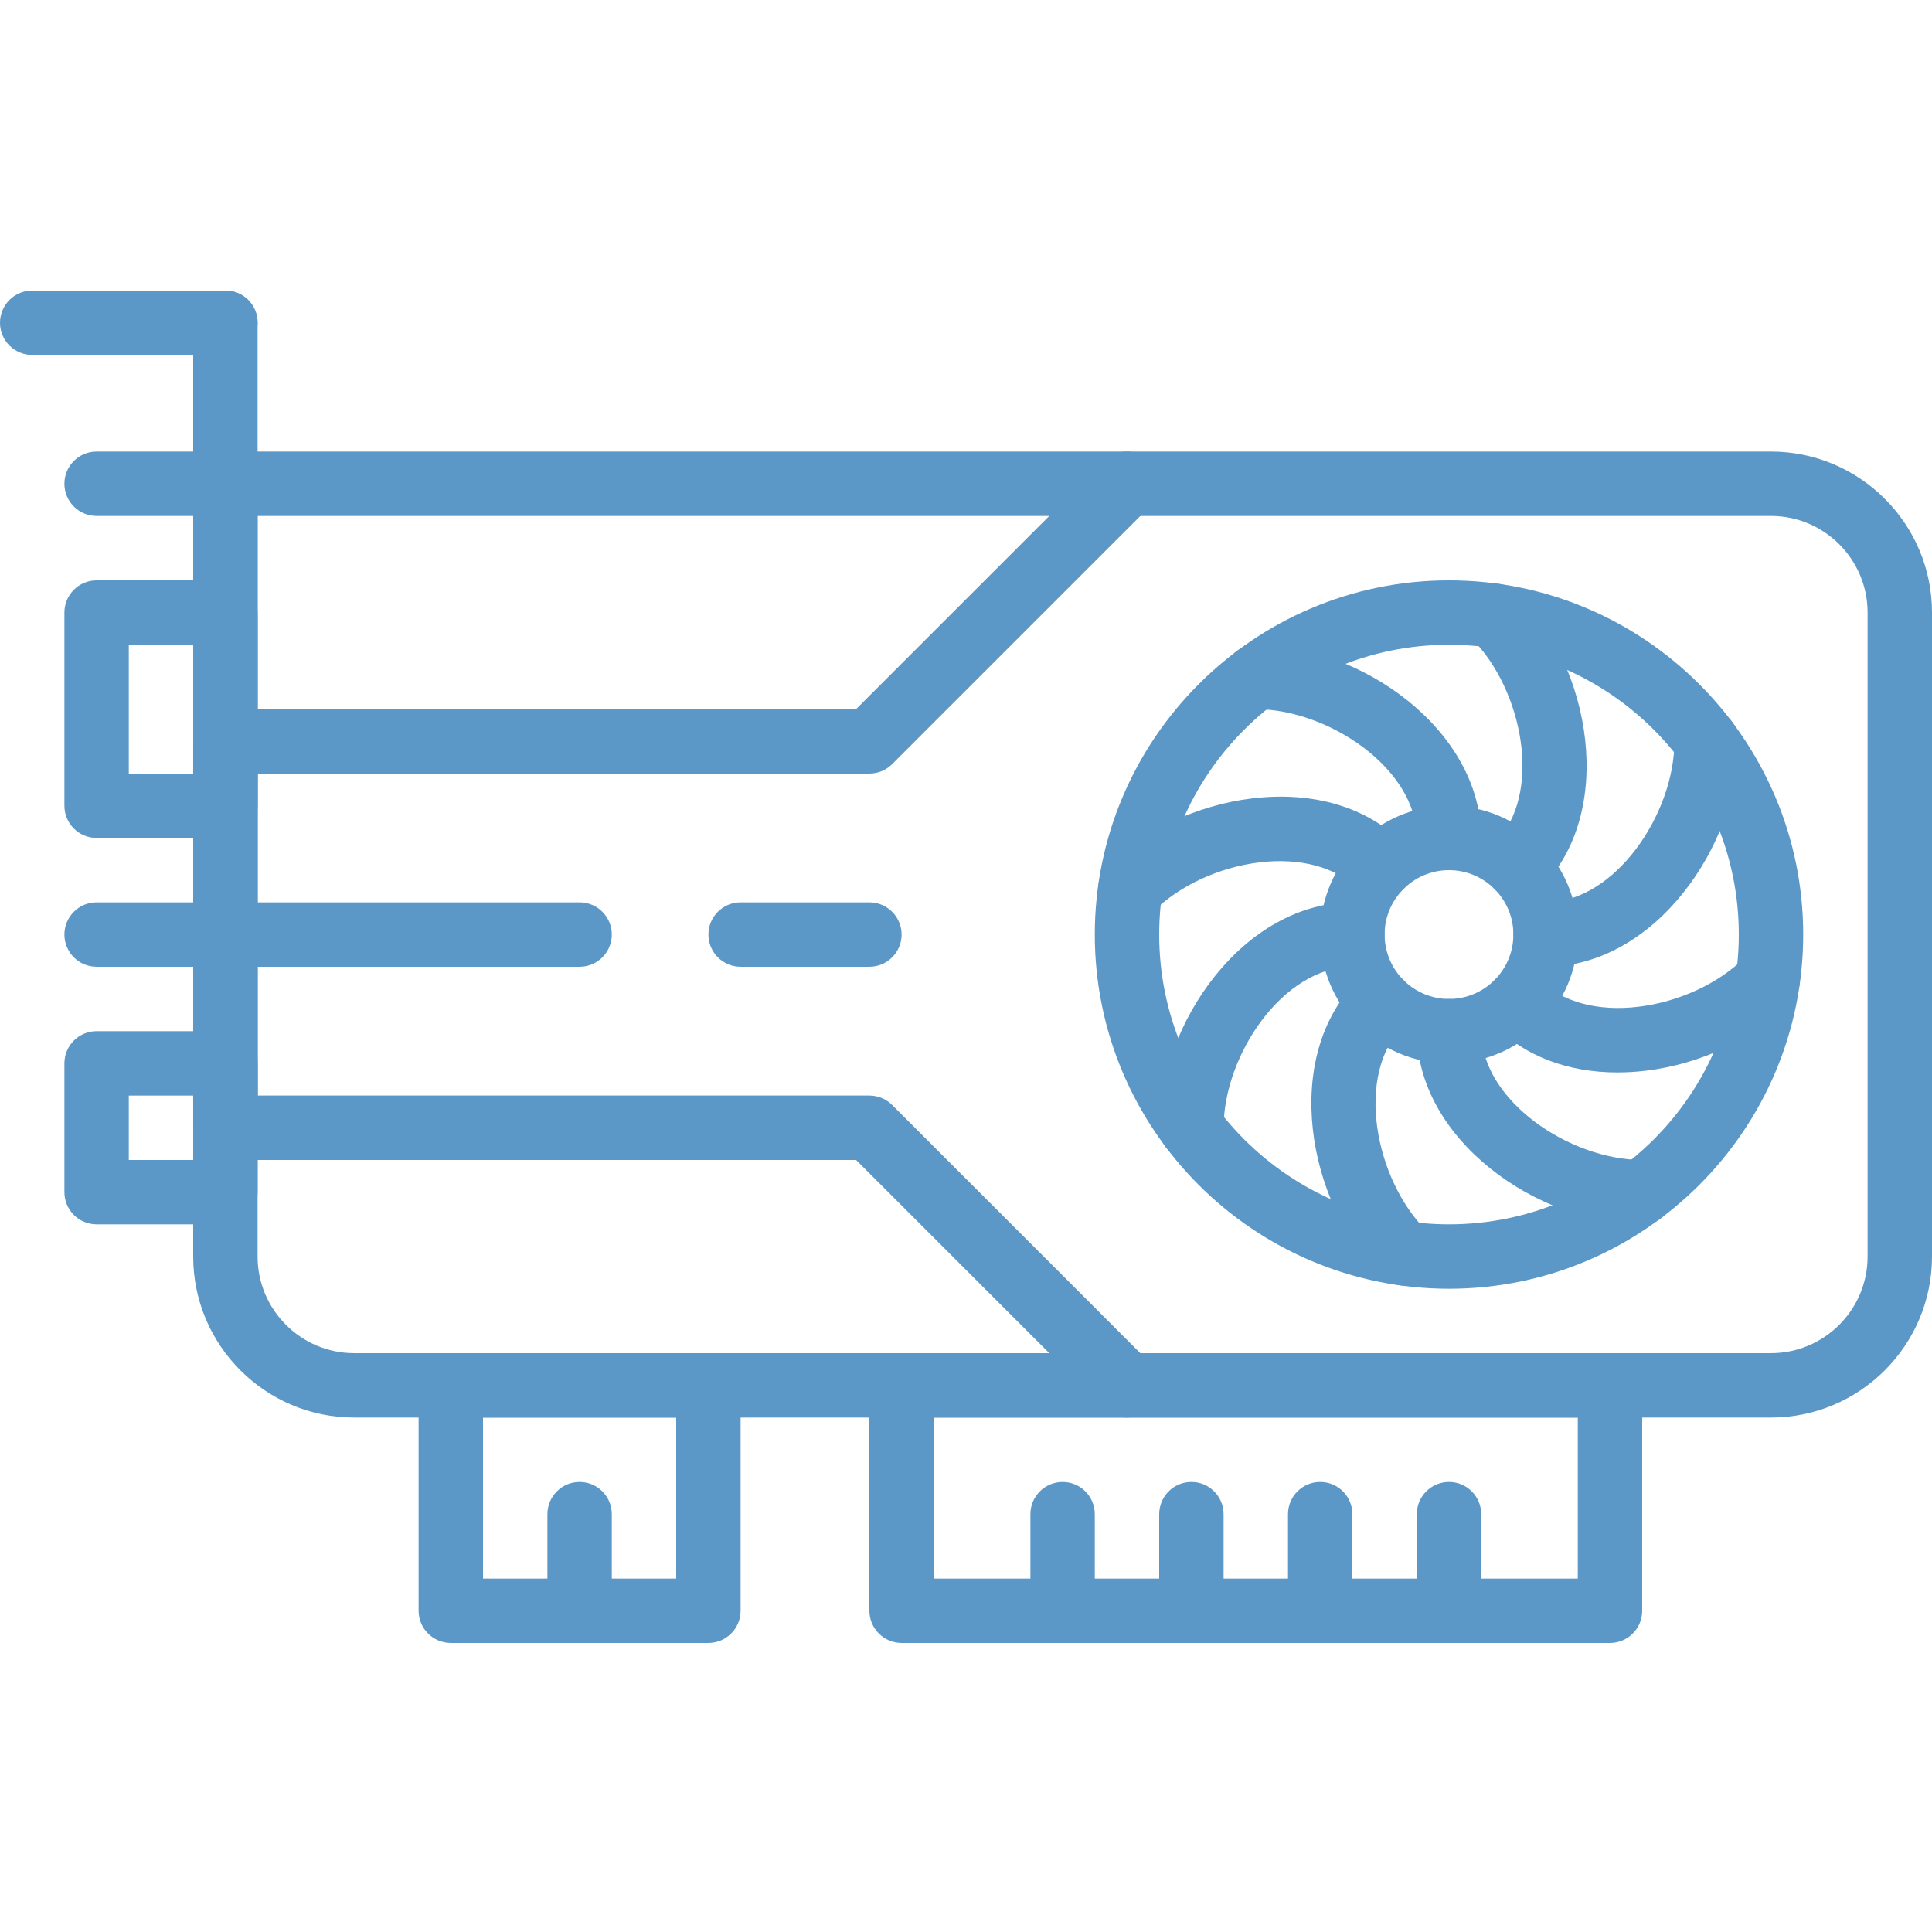 <?xml version="1.0"?>
<svg xmlns="http://www.w3.org/2000/svg" height="512px" viewBox="0 -77 512 512" width="512px"><path d="m59.734 17.066h-51.199c-4.711 0-8.535-3.824-8.535-8.531 0-4.711 3.824-8.535 8.535-8.535h51.199c4.711 0 8.531 3.824 8.531 8.535 0 4.707-3.82 8.531-8.531 8.531zm0 0" fill="#5c98c7"/><path d="m59.734 221.867c-4.711 0-8.535-3.824-8.535-8.535v-204.797c0-4.711 3.824-8.535 8.535-8.535s8.531 3.824 8.531 8.535v204.797c0 4.711-3.82 8.535-8.531 8.535zm0 0" fill="#5c98c7"/><path d="m59.734 145.066h-34.133c-4.711 0-8.535-3.824-8.535-8.531v-51.203c0-4.711 3.824-8.531 8.535-8.531h34.133c4.711 0 8.531 3.82 8.531 8.531v51.203c0 4.707-3.82 8.531-8.531 8.531zm-25.602-17.066h17.066v-34.133h-17.066zm0 0" fill="#5c98c7"/><path d="m59.734 247.465h-34.133c-4.711 0-8.535-3.82-8.535-8.531v-34.133c0-4.711 3.824-8.535 8.535-8.535h34.133c4.711 0 8.531 3.824 8.531 8.535v34.133c0 4.711-3.82 8.531-8.531 8.531zm-25.602-17.066h17.066v-17.066h-17.066zm0 0" fill="#5c98c7"/><path d="m153.602 358.398c-4.711 0-8.535-3.82-8.535-8.531v-25.602c0-4.711 3.824-8.531 8.535-8.531 4.707 0 8.531 3.82 8.531 8.531v25.602c0 4.711-3.824 8.531-8.531 8.531zm0 0" fill="#5c98c7"/><path d="m187.734 358.398h-68.27c-4.707 0-8.531-3.82-8.531-8.531v-59.734c0-4.711 3.824-8.531 8.531-8.531h68.27c4.711 0 8.531 3.82 8.531 8.531v59.734c0 4.711-3.82 8.531-8.531 8.531zm-59.734-17.066h51.199v-42.664h-51.199zm0 0" fill="#5c98c7"/><path d="m59.734 59.734h-34.133c-4.711 0-8.535-3.824-8.535-8.535 0-4.711 3.824-8.531 8.535-8.531h34.133c4.711 0 8.531 3.82 8.531 8.531 0 4.711-3.82 8.535-8.531 8.535zm0 0" fill="#5c98c7"/><path d="m59.734 179.199h-34.133c-4.711 0-8.535-3.82-8.535-8.531 0-4.711 3.824-8.535 8.535-8.535h34.133c4.711 0 8.531 3.824 8.531 8.535 0 4.711-3.82 8.531-8.531 8.531zm0 0" fill="#5c98c7"/><path d="m469.324 298.668h-375.457c-23.527 0-42.668-19.141-42.668-42.668v-204.801c0-4.711 3.824-8.531 8.535-8.531h409.59c23.535 0 42.676 19.141 42.676 42.664v170.668c0 23.527-19.141 42.668-42.676 42.668zm-401.059-238.934v196.266c0 14.113 11.488 25.602 25.602 25.602h375.457c14.125 0 25.609-11.488 25.609-25.602v-170.668c0-14.113-11.484-25.598-25.609-25.598zm0 0" fill="#5c98c7"/><path d="m384 264.535c-51.754 0-93.867-42.113-93.867-93.867 0-51.758 42.113-93.867 93.867-93.867s93.867 42.109 93.867 93.867c0 51.754-42.113 93.867-93.867 93.867zm0-170.668c-42.352 0-76.801 34.457-76.801 76.801 0 42.34 34.449 76.797 76.801 76.797s76.801-34.457 76.801-76.797c0-42.344-34.449-76.801-76.801-76.801zm0 0" fill="#5c98c7"/><path d="m384 204.801c-18.824 0-34.133-15.309-34.133-34.133s15.309-34.133 34.133-34.133 34.133 15.309 34.133 34.133-15.309 34.133-34.133 34.133zm0-51.199c-9.414 0-17.066 7.652-17.066 17.066 0 9.41 7.652 17.066 17.066 17.066s17.066-7.656 17.066-17.066c0-9.414-7.652-17.066-17.066-17.066zm0 0" fill="#5c98c7"/><path d="m384 153.602c-4.711 0-8.535-3.824-8.535-8.535 0-18.379-23.457-34.133-42.664-34.133-4.711 0-8.535-3.824-8.535-8.535 0-4.707 3.824-8.531 8.535-8.531 27.621 0 59.734 22.367 59.734 51.199 0 4.711-3.824 8.535-8.535 8.535zm0 0" fill="#5c98c7"/><path d="m435.199 247.465c-27.621 0-59.734-22.363-59.734-51.199 0-4.711 3.824-8.531 8.535-8.531s8.535 3.82 8.535 8.531c0 18.383 23.457 34.133 42.664 34.133 4.711 0 8.535 3.824 8.535 8.535 0 4.711-3.824 8.531-8.535 8.531zm0 0" fill="#5c98c7"/><path d="m315.734 230.398c-4.711 0-8.535-3.82-8.535-8.531 0-27.621 22.367-59.734 51.199-59.734 4.711 0 8.535 3.824 8.535 8.535 0 4.711-3.824 8.531-8.535 8.531-18.379 0-34.133 23.469-34.133 42.668 0 4.711-3.82 8.531-8.531 8.531zm0 0" fill="#5c98c7"/><path d="m409.602 179.199c-4.711 0-8.535-3.82-8.535-8.531 0-4.711 3.824-8.535 8.535-8.535 18.379 0 34.133-23.465 34.133-42.668 0-4.707 3.82-8.531 8.531-8.531s8.535 3.824 8.535 8.531c0 27.625-22.367 59.734-51.199 59.734zm0 0" fill="#5c98c7"/><path d="m299.527 167.133c-2.184 0-4.367-.836-6.031-2.5-3.336-3.328-3.336-8.73 0-12.066 9.496-9.496 23.773-16.211 38.195-17.961 16.281-2.008 30.582 2.254 40.25 11.93 3.328 3.336 3.328 8.738 0 12.066-3.336 3.336-8.738 3.336-12.066 0-5.793-5.797-15.301-8.363-26.121-7.059-10.758 1.305-21.289 6.203-28.176 13.09-1.68 1.664-3.875 2.5-6.051 2.5zm0 0" fill="#5c98c7"/><path d="m428.629 207.207c-13.074 0-24.449-4.285-32.562-12.406-3.328-3.34-3.328-8.738 0-12.066 3.336-3.34 8.738-3.34 12.066 0 5.793 5.793 15.309 8.379 26.121 7.055 10.758-1.305 21.289-6.203 28.176-13.09 3.336-3.336 8.738-3.336 12.066 0 3.336 3.328 3.336 8.73 0 12.066-9.496 9.496-23.773 16.215-38.195 17.965-2.602.324-5.172.477-7.672.477zm0 0" fill="#5c98c7"/><path d="m371.934 263.672c-2.184 0-4.367-.836-6.031-2.5-19.535-19.535-26.422-58.055-6.035-78.438 3.336-3.34 8.738-3.34 12.066 0 3.336 3.328 3.336 8.727 0 12.066-12.996 12.996-7.551 40.727 6.035 54.305 3.336 3.336 3.336 8.73 0 12.066-1.664 1.672-3.852 2.5-6.035 2.5zm0 0" fill="#5c98c7"/><path d="m402.098 161.102c-2.184 0-4.367-.836-6.031-2.5-3.336-3.328-3.336-8.73 0-12.066 12.996-12.996 7.551-40.73-6.035-54.309-3.336-3.336-3.336-8.727 0-12.062 3.328-3.34 8.738-3.34 12.066 0 19.535 19.531 26.422 58.051 6.035 78.438-1.664 1.664-3.848 2.5-6.035 2.5zm0 0" fill="#5c98c7"/><path d="m426.668 358.398h-187.734c-4.711 0-8.535-3.82-8.535-8.531v-59.734c0-4.711 3.824-8.531 8.535-8.531h187.734c4.711 0 8.531 3.82 8.531 8.531v59.734c0 4.711-3.82 8.531-8.531 8.531zm-179.203-17.066h170.668v-42.664h-170.668zm0 0" fill="#5c98c7"/><path d="m281.602 358.398c-4.711 0-8.535-3.82-8.535-8.531v-25.602c0-4.711 3.824-8.531 8.535-8.531 4.707 0 8.531 3.82 8.531 8.531v25.602c0 4.711-3.824 8.531-8.531 8.531zm0 0" fill="#5c98c7"/><path d="m384 358.398c-4.711 0-8.535-3.82-8.535-8.531v-25.602c0-4.711 3.824-8.531 8.535-8.531s8.535 3.82 8.535 8.531v25.602c0 4.711-3.824 8.531-8.535 8.531zm0 0" fill="#5c98c7"/><path d="m349.867 358.398c-4.711 0-8.535-3.82-8.535-8.531v-25.602c0-4.711 3.824-8.531 8.535-8.531 4.711 0 8.531 3.82 8.531 8.531v25.602c0 4.711-3.82 8.531-8.531 8.531zm0 0" fill="#5c98c7"/><path d="m315.734 358.398c-4.711 0-8.535-3.82-8.535-8.531v-25.602c0-4.711 3.824-8.531 8.535-8.531s8.531 3.82 8.531 8.531v25.602c0 4.711-3.82 8.531-8.531 8.531zm0 0" fill="#5c98c7"/><path d="m298.668 298.668c-2.188 0-4.371-.836-6.035-2.5l-65.766-65.77h-167.133c-4.711 0-8.535-3.82-8.535-8.531v-102.402c0-4.707 3.824-8.531 8.535-8.531h167.133l65.766-65.766c3.328-3.336 8.738-3.336 12.066 0 3.336 3.336 3.336 8.73 0 12.066l-68.266 68.266c-1.598 1.605-3.773 2.5-6.035 2.5h-162.133v85.332h162.133c2.262 0 4.438.898 6.035 2.5l68.266 68.27c3.336 3.336 3.336 8.727 0 12.066-1.664 1.664-3.848 2.5-6.031 2.5zm0 0" fill="#5c98c7"/><path d="m230.398 179.199h-34.133c-4.711 0-8.531-3.82-8.531-8.531 0-4.711 3.82-8.535 8.531-8.535h34.133c4.711 0 8.535 3.824 8.535 8.535 0 4.711-3.824 8.531-8.535 8.531zm0 0" fill="#5c98c7"/><path d="m153.602 179.199h-93.867c-4.711 0-8.535-3.82-8.535-8.531 0-4.711 3.824-8.535 8.535-8.535h93.867c4.707 0 8.531 3.824 8.531 8.535 0 4.711-3.824 8.531-8.531 8.531zm0 0" fill="#5c98c7"/></svg>
